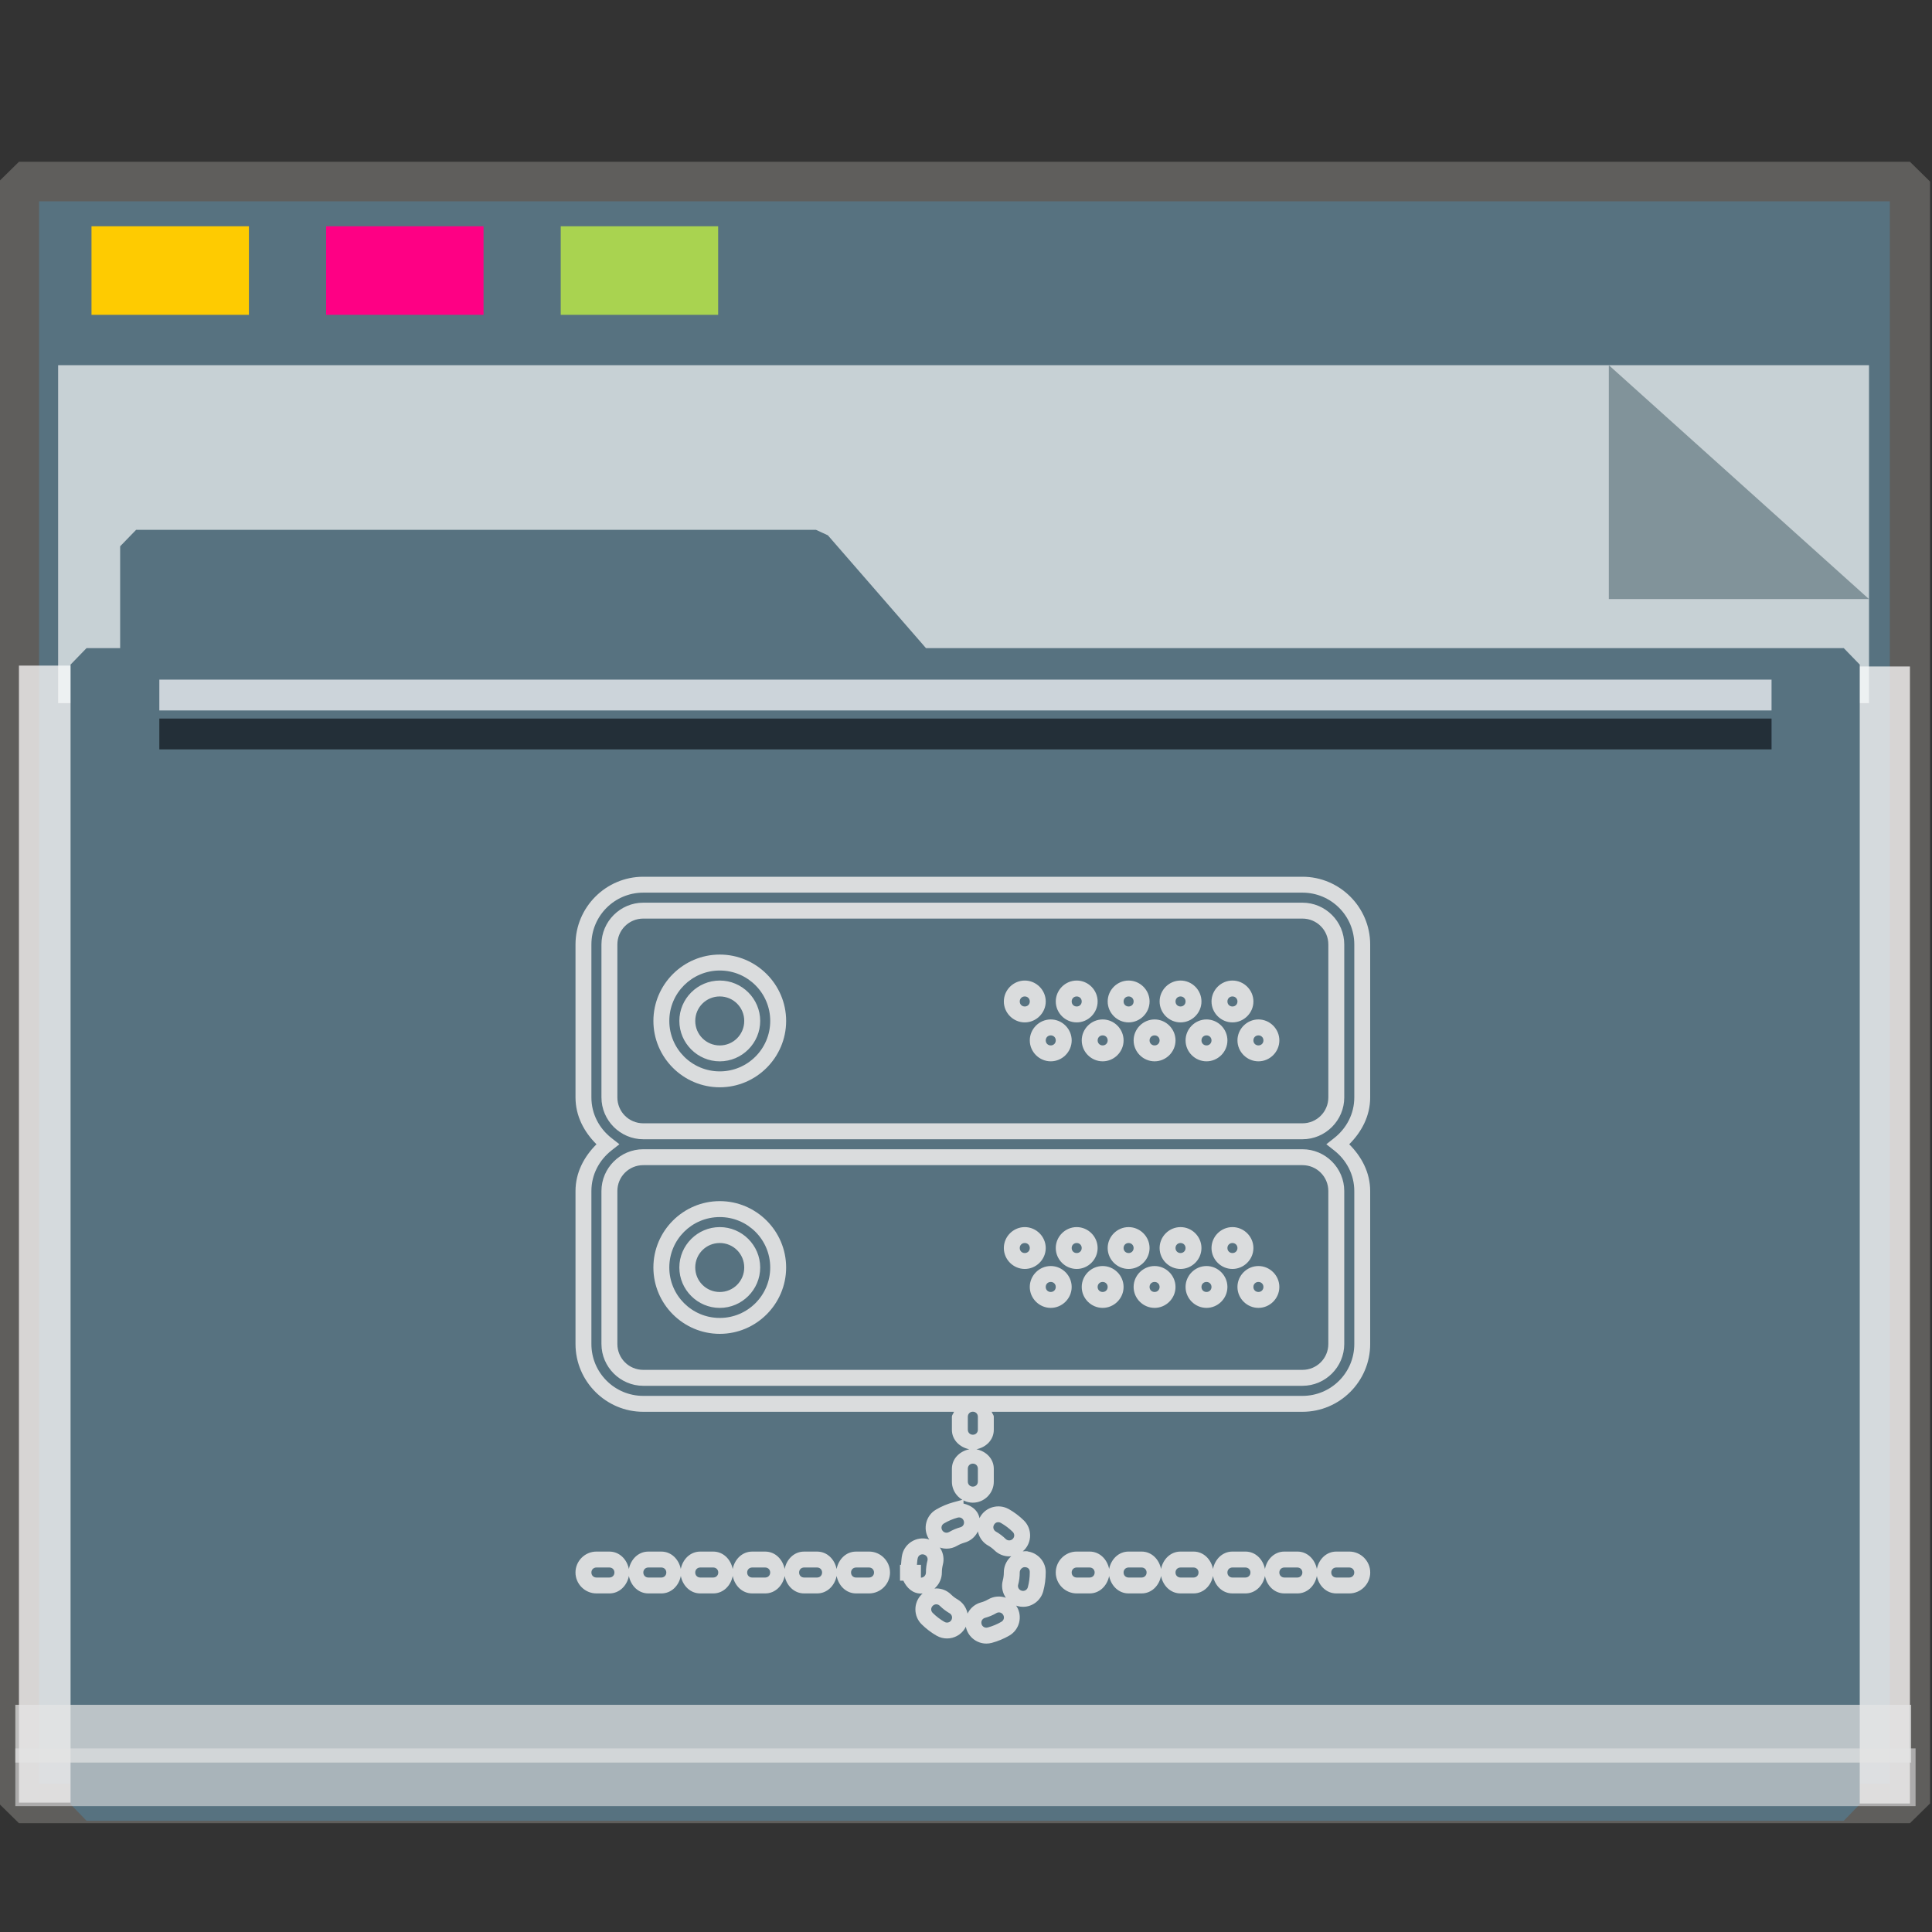 <?xml version="1.0" encoding="UTF-8" standalone="no"?>
<svg
   xmlns:dc="http://purl.org/dc/elements/1.1/"
   xmlns:cc="http://creativecommons.org/ns#"
   xmlns:rdf="http://www.w3.org/1999/02/22-rdf-syntax-ns#"
   xmlns:svg="http://www.w3.org/2000/svg"
   xmlns="http://www.w3.org/2000/svg"
   xmlns:sodipodi="http://sodipodi.sourceforge.net/DTD/sodipodi-0.dtd"
   xmlns:inkscape="http://www.inkscape.org/namespaces/inkscape"
   width="64px"
   height="64px"
   viewBox="0 0 64 64"
   version="1.1"
   id="SVGRoot"
   sodipodi:docname="folder-share.svg"
   inkscape:version="1.0beta2 (2b71d25d45, 2019-12-03)">
  <rect x="0" y="0" width="64" height="64" fill="#333333" stroke="none"/>
  <sodipodi:namedview
     id="base"
     pagecolor="#E5E5E5"
     bordercolor="#666666"
     borderopacity="1.0"
     inkscape:pageopacity="0.0"
     inkscape:pageshadow="2"
     inkscape:zoom="21.497688"
     inkscape:cx="32"
     inkscape:cy="37.050377"
     inkscape:document-units="px"
     inkscape:current-layer="server"
     showgrid="false"
     inkscape:showpageshadow="false"
     inkscape:pagecheckerboard="false"
     units="px"
     inkscape:window-width="1920"
     inkscape:window-height="1027"
     inkscape:window-x="0"
     inkscape:window-y="21"
     inkscape:window-maximized="1"
     inkscape:lockguides="true"
     inkscape:grid-bbox="true"
     inkscape:snap-object-midpoints="true"
     inkscape:snap-page="true"
     inkscape:snap-grids="false"
     inkscape:snap-to-guides="false"
     inkscape:snap-global="false"
     inkscape:document-rotation="0" />
  <defs
     id="defs2" />
  <g
     id="layer1"
     inkscape:groupmode="layer"
     inkscape:label="Layer 1">
    <g
       id="g938"
       transform="matrix(0.984,0,0,0.963,-3.199,-18.562)">
      <g
         id="g1521"
         transform="matrix(0.995,0,0,1,0.645,-1.038)">
        <g
           id="g852">
          <rect
             y="26.559"
             x="3.26"
             height="55.79"
             width="63.981"
             id="rect817"
             style="opacity:1;fill:#577280;fill-opacity:1;fill-rule:nonzero;stroke:#5f5e5c;stroke-width:1.361;stroke-linecap:square;stroke-linejoin:bevel;stroke-miterlimit:4;stroke-dasharray:none;stroke-opacity:1;paint-order:markers stroke fill" />
          <rect
             transform="rotate(90)"
             style="opacity:1;fill:#fefbfb;fill-opacity:0.755;fill-rule:nonzero;stroke:none;stroke-width:0.069;stroke-linecap:square;stroke-linejoin:bevel;stroke-miterlimit:4;stroke-dasharray:none;stroke-opacity:0.796;paint-order:markers stroke fill"
             id="rect1500"
             width="39.113"
             height="1.928"
             x="43.239"
             y="-67.24" />
          <rect
             y="-5.875"
             x="43.209"
             height="2.615"
             width="39.113"
             id="rect1498"
             style="opacity:1;fill:#fefbfb;fill-opacity:0.755;fill-rule:nonzero;stroke:none;stroke-width:0.081;stroke-linecap:square;stroke-linejoin:bevel;stroke-miterlimit:4;stroke-dasharray:none;stroke-opacity:0.796;paint-order:markers stroke fill"
             transform="rotate(90)" />
          <g
             style="opacity:0.693"
             transform="matrix(0.267,0,0,0.377,-8.229,12.423)"
             id="g851">
            <path
               inkscape:connector-curvature="0"
               style="opacity:1;fill:#f8fafa;fill-opacity:1;fill-rule:nonzero;stroke:none;stroke-width:0.67;stroke-linecap:square;stroke-linejoin:bevel;stroke-miterlimit:4;stroke-dasharray:none;stroke-opacity:0.796;paint-order:markers stroke fill"
               d="M 47.996,54.25 H 277.469 V 85.091 H 47.996 Z"
               id="rect831" />
            <path
               style="opacity:1;fill:#93a2a5;fill-opacity:1;fill-rule:nonzero;stroke:none;stroke-width:0.211;stroke-linecap:square;stroke-linejoin:bevel;stroke-miterlimit:4;stroke-dasharray:none;stroke-opacity:0.796;paint-order:markers stroke fill"
               d="M 277.469,75.592 244.5,54.25 v 21.342 z"
               id="path1496"
               inkscape:connector-curvature="0"
               sodipodi:nodetypes="cccc" />
          </g>
          <g
             id="g1484"
             style="fill:#577280;fill-opacity:1;stroke:#577280;stroke-width:1.162;stroke-miterlimit:4;stroke-dasharray:none;stroke-opacity:1"
             transform="matrix(0.929,0,0,0.974,2.527,4.016)">
            <path
               sodipodi:nodetypes="cccccccccc"
               id="rect821"
               style="opacity:1;fill:#577280;fill-opacity:1;fill-rule:nonzero;stroke:#577280;stroke-width:1.162;stroke-linecap:square;stroke-linejoin:bevel;stroke-miterlimit:4;stroke-dasharray:none;stroke-opacity:1;paint-order:markers stroke fill"
               d="m 5.056,36.026 h 24.762 l 3.746,4.178 H 5.056 Z M 3.25,40.204 h 64 v 40.251 h -64 z"
               inkscape:connector-curvature="0" />
          </g>
          <rect
             style="opacity:1;fill:#ffcc00;fill-opacity:0.993;fill-rule:nonzero;stroke:none;stroke-width:0.477;stroke-linecap:square;stroke-linejoin:bevel;stroke-miterlimit:4;stroke-dasharray:none;stroke-opacity:1;paint-order:markers stroke fill"
             id="rect825"
             width="5.326"
             height="3.046"
             x="5.715"
             y="28.097" />
          <rect
             y="28.097"
             x="13.653"
             height="3.046"
             width="5.326"
             id="rect827"
             style="opacity:1;fill:#ff0084;fill-opacity:0.993;fill-rule:nonzero;stroke:none;stroke-width:0.477;stroke-linecap:square;stroke-linejoin:bevel;stroke-miterlimit:4;stroke-dasharray:none;stroke-opacity:1;paint-order:markers stroke fill" />
          <rect
             style="opacity:1;fill:#aad450;fill-opacity:0.993;fill-rule:nonzero;stroke:none;stroke-width:0.477;stroke-linecap:square;stroke-linejoin:bevel;stroke-miterlimit:4;stroke-dasharray:none;stroke-opacity:1;paint-order:markers stroke fill"
             id="rect829"
             width="5.326"
             height="3.046"
             x="21.591"
             y="28.097" />
          <rect
             style="opacity:0.704;fill:#E5E5E5;fill-opacity:0.997;fill-rule:nonzero;stroke:none;stroke-width:0.09;stroke-linecap:square;stroke-linejoin:bevel;stroke-miterlimit:4;stroke-dasharray:none;stroke-opacity:0.796;paint-order:markers stroke fill"
             id="rect855"
             width="64.144"
             height="1.987"
             x="3.138"
             y="78.957" />
          <rect
             y="80.456"
             x="3.138"
             height="1.987"
             width="64.293"
             id="rect853"
             style="opacity:0.597;fill:#E5E5E5;fill-opacity:0.969;fill-rule:nonzero;stroke:none;stroke-width:0.09;stroke-linecap:square;stroke-linejoin:bevel;stroke-miterlimit:4;stroke-dasharray:none;stroke-opacity:0.796;paint-order:markers stroke fill" />
          <rect
             style="opacity:0.704;fill:#fcfdff;fill-opacity:1;fill-rule:nonzero;stroke:none;stroke-width:0.061;stroke-linecap:square;stroke-linejoin:bevel;stroke-miterlimit:4;stroke-dasharray:none;stroke-opacity:0.796;paint-order:markers stroke fill"
             id="rect1504"
             width="54.548"
             height="1.06"
             x="8.01"
             y="43.692" />
          <rect
             y="45.031"
             x="8.01"
             height="1.06"
             width="54.548"
             id="rect1523"
             style="opacity:0.597;fill:#000207;fill-opacity:1;fill-rule:nonzero;stroke:none;stroke-width:0.061;stroke-linecap:square;stroke-linejoin:bevel;stroke-miterlimit:4;stroke-dasharray:none;stroke-opacity:0.796;paint-order:markers stroke fill" />
          <g
             transform="matrix(0.663,0,0,0.674,-374.307,-317.004)"
             id="server"
             style="fill:none;stroke:#E5E5E5;stroke-width:1.414;stroke-miterlimit:4;stroke-dasharray:none;stroke-opacity:0.82">
            <path
               style="color:#E5E5E5;font-style:normal;font-variant:normal;font-weight:normal;font-stretch:normal;font-size:medium;line-height:normal;font-family:sans-serif;font-variant-ligatures:normal;font-variant-position:normal;font-variant-caps:normal;font-variant-numeric:normal;font-variant-alternates:normal;font-variant-east-asian:normal;font-feature-settings:normal;font-variation-settings:normal;text-indent:0;text-align:start;text-decoration:none;text-decoration-line:none;text-decoration-style:solid;text-decoration-color:#E5E5E5;letter-spacing:normal;word-spacing:normal;text-transform:none;writing-mode:lr-tb;direction:ltr;text-orientation:mixed;dominant-baseline:auto;baseline-shift:baseline;text-anchor:start;white-space:normal;shape-padding:0;shape-margin:0;inline-size:0;clip-rule:nonzero;display:inline;overflow:visible;visibility:visible;opacity:1;isolation:auto;mix-blend-mode:normal;color-interpolation:sRGB;color-interpolation-filters:linearRGB;solid-color:#E5E5E5;solid-opacity:1;vector-effect:none;fill:#E5E5E5;fill-opacity:0.92;fill-rule:nonzero;stroke:none;stroke-width:0.813;stroke-linecap:butt;stroke-linejoin:miter;stroke-miterlimit:4;stroke-dasharray:none;stroke-dashoffset:0;stroke-opacity:1;color-rendering:auto;image-rendering:auto;shape-rendering:auto;text-rendering:auto;enable-background:accumulate;stop-color:#E5E5E5;stop-opacity:1"
               d="m 601.344,545.217 c -1.904,0 -3.459,1.554 -3.459,3.457 v 7.806 c 0,0.953 0.444,1.768 1.07,2.391 -0.625,0.623 -1.07,1.436 -1.07,2.389 v 7.806 c 0,1.904 1.555,3.459 3.459,3.459 h 15.856 c -0.026,0.092 -0.107,0.157 -0.107,0.256 v 0.663 c 0,0.516 0.401,0.896 0.89,0.993 -0.489,0.097 -0.89,0.479 -0.89,0.995 v 0.661 c 0,0.586 0.485,1.07 1.07,1.07 0.585,0 1.068,-0.484 1.068,-1.07 v -0.661 c 0,-0.516 -0.399,-0.898 -0.888,-0.995 0.489,-0.097 0.888,-0.477 0.888,-0.993 v -0.663 c 0,-0.1 -0.081,-0.164 -0.107,-0.256 h 15.858 c 1.904,0 3.457,-1.555 3.457,-3.459 v -7.806 c 0,-0.953 -0.445,-1.766 -1.07,-2.389 0.626,-0.623 1.07,-1.437 1.07,-2.391 v -7.806 c 0,-1.904 -1.554,-3.457 -3.457,-3.457 z m 0,0.812 h 33.639 c 1.463,0 2.645,1.182 2.645,2.645 v 7.806 c 0,0.843 -0.402,1.582 -1.022,2.07 l -0.405,0.32 0.405,0.319 c 0.62,0.488 1.022,1.227 1.022,2.07 v 7.806 c 0,1.463 -1.182,2.647 -2.645,2.647 h -16.82 -16.82 c -1.463,0 -2.647,-1.184 -2.647,-2.647 v -7.806 c 0,-0.843 0.402,-1.582 1.022,-2.07 l 0.407,-0.32 -0.407,-0.319 c -0.62,-0.487 -1.022,-1.227 -1.022,-2.07 v -7.806 c 0,-1.463 1.184,-2.645 2.647,-2.645 z m 0,0.512 c -1.173,0 -2.135,0.96 -2.135,2.133 v 7.806 c 0,1.173 0.962,2.135 2.135,2.135 h 0.407 33.232 c 1.173,0 2.133,-0.962 2.133,-2.135 v -7.806 c 0,-1.173 -0.961,-2.133 -2.135,-2.133 z m 0,0.812 h 33.637 c 0.733,0 1.322,0.589 1.322,1.321 v 7.806 c 0,0.732 -0.589,1.321 -1.321,1.321 h -33.643 c -0.73,-0.003 -1.317,-0.589 -1.317,-1.321 v -7.806 c 0,-0.732 0.589,-1.321 1.321,-1.321 z m 3.903,1.836 c -1.864,0 -3.387,1.523 -3.387,3.387 0,1.864 1.523,3.387 3.387,3.387 1.864,0 3.387,-1.523 3.387,-3.387 0,-1.864 -1.523,-3.387 -3.387,-3.387 z m 0,0.814 c 1.423,0 2.575,1.15 2.575,2.573 0,1.423 -1.152,2.575 -2.575,2.575 -1.423,0 -2.575,-1.152 -2.575,-2.575 0,-1.423 1.152,-2.573 2.575,-2.573 z m 0,0.512 c -1.133,0 -2.063,0.927 -2.063,2.061 0,1.134 0.93,2.063 2.063,2.063 1.133,0 2.063,-0.929 2.063,-2.063 0,-1.134 -0.93,-2.061 -2.063,-2.061 z m 15.565,0 c -0.585,0 -1.068,0.483 -1.068,1.068 0,0.585 0.483,1.068 1.068,1.068 0.585,0 1.07,-0.483 1.07,-1.068 0,-0.585 -0.485,-1.068 -1.07,-1.068 z m 2.65,0 c -0.585,0 -1.068,0.483 -1.068,1.068 -10e-6,0.585 0.483,1.068 1.068,1.068 0.585,0 1.068,-0.483 1.068,-1.068 -1e-5,-0.585 -0.483,-1.068 -1.068,-1.068 z m 2.649,0 c -0.585,0 -1.068,0.483 -1.068,1.068 0,0.585 0.483,1.068 1.068,1.068 0.585,0 1.07,-0.483 1.07,-1.068 0,-0.585 -0.485,-1.068 -1.07,-1.068 z m 2.65,0 c -0.585,0 -1.068,0.483 -1.068,1.068 -10e-6,0.585 0.483,1.068 1.068,1.068 0.585,0 1.068,-0.483 1.068,-1.068 -1e-5,-0.585 -0.483,-1.068 -1.068,-1.068 z m 2.649,0 c -0.585,0 -1.068,0.483 -1.068,1.068 0,0.585 0.483,1.068 1.068,1.068 0.585,0 1.07,-0.483 1.07,-1.068 0,-0.585 -0.485,-1.068 -1.07,-1.068 z m -26.163,0.812 c 0.692,0 1.249,0.556 1.249,1.249 0,0.693 -0.556,1.251 -1.249,1.251 -0.692,0 -1.251,-0.558 -1.251,-1.251 0,-0.693 0.558,-1.249 1.251,-1.249 z m 15.565,0 c 0.146,0 0.256,0.11 0.256,0.256 0,0.146 -0.11,0.256 -0.256,0.256 -0.146,0 -0.256,-0.11 -0.256,-0.256 0,-0.146 0.11,-0.256 0.256,-0.256 z m 2.65,0 c 0.146,0 0.256,0.11 0.256,0.256 0,0.146 -0.11,0.256 -0.256,0.256 -0.146,0 -0.256,-0.11 -0.256,-0.256 0,-0.146 0.11,-0.256 0.256,-0.256 z m 2.649,0 c 0.146,0 0.256,0.11 0.256,0.256 0,0.146 -0.11,0.256 -0.256,0.256 -0.146,0 -0.256,-0.11 -0.256,-0.256 0,-0.146 0.11,-0.256 0.256,-0.256 z m 2.65,0 c 0.146,0 0.256,0.11 0.256,0.256 0,0.146 -0.11,0.256 -0.256,0.256 -0.146,0 -0.256,-0.11 -0.256,-0.256 0,-0.146 0.11,-0.256 0.256,-0.256 z m 2.649,0 c 0.146,0 0.256,0.11 0.256,0.256 0,0.146 -0.11,0.256 -0.256,0.256 -0.146,0 -0.256,-0.11 -0.256,-0.256 0,-0.146 0.11,-0.256 0.256,-0.256 z m -9.272,1.173 c -0.585,10e-6 -1.07,0.485 -1.07,1.07 -10e-6,0.585 0.485,1.068 1.07,1.068 0.585,0 1.068,-0.483 1.068,-1.068 0,-0.585 -0.483,-1.07 -1.068,-1.07 z m 2.649,0 c -0.585,10e-6 -1.068,0.485 -1.068,1.07 -10e-6,0.585 0.483,1.068 1.068,1.068 0.585,10e-6 1.068,-0.483 1.068,-1.068 0,-0.585 -0.483,-1.07 -1.068,-1.07 z m 2.65,0 c -0.585,10e-6 -1.07,0.485 -1.07,1.07 -10e-6,0.585 0.485,1.068 1.07,1.068 0.585,10e-6 1.068,-0.483 1.068,-1.068 0,-0.585 -0.483,-1.07 -1.068,-1.07 z m 2.649,0 c -0.585,0 -1.068,0.485 -1.068,1.07 -10e-6,0.585 0.483,1.068 1.068,1.068 0.585,0 1.068,-0.483 1.068,-1.068 0,-0.585 -0.483,-1.07 -1.068,-1.07 z m 2.65,0 c -0.585,10e-6 -1.07,0.485 -1.07,1.07 0,0.585 0.485,1.068 1.07,1.068 0.585,0 1.068,-0.483 1.068,-1.068 0,-0.585 -0.483,-1.07 -1.068,-1.07 z m -10.598,0.814 c 0.146,0 0.256,0.11 0.256,0.256 0,0.146 -0.11,0.256 -0.256,0.256 -0.146,-10e-6 -0.256,-0.11 -0.256,-0.256 0,-0.146 0.11,-0.256 0.256,-0.256 z m 2.649,0 c 0.146,-10e-6 0.256,0.11 0.256,0.256 10e-6,0.146 -0.11,0.256 -0.256,0.256 -0.146,-10e-6 -0.256,-0.11 -0.256,-0.256 0,-0.146 0.11,-0.256 0.256,-0.256 z m 2.65,0 c 0.146,-10e-6 0.256,0.11 0.256,0.256 0,0.146 -0.11,0.256 -0.256,0.256 -0.146,-10e-6 -0.256,-0.11 -0.256,-0.256 0,-0.146 0.11,-0.256 0.256,-0.256 z m 2.649,0 c 0.146,0 0.256,0.11 0.256,0.256 1e-5,0.146 -0.11,0.256 -0.256,0.256 -0.146,0 -0.256,-0.11 -0.256,-0.256 0,-0.146 0.11,-0.256 0.256,-0.256 z m 2.65,0 c 0.146,0 0.256,0.11 0.256,0.256 0,0.146 -0.11,0.256 -0.256,0.256 -0.146,-10e-6 -0.256,-0.11 -0.256,-0.256 0,-0.146 0.11,-0.256 0.256,-0.256 z m -31.392,5.811 c -1.173,0 -2.135,0.96 -2.135,2.133 v 7.806 c 0,1.173 0.962,2.135 2.135,2.135 h 33.639 c 1.173,0 2.133,-0.962 2.133,-2.135 v -7.806 c 0,-1.173 -0.961,-2.133 -2.135,-2.133 z m 0,0.812 h 33.637 c 0.733,0 1.322,0.589 1.322,1.321 v 7.806 c 0,0.732 -0.589,1.321 -1.321,1.321 h -33.639 c -0.732,5.1e-4 -1.321,-0.588 -1.321,-1.321 v -7.806 c 0,-0.732 0.589,-1.321 1.321,-1.321 z m 3.903,1.836 c -1.864,0 -3.387,1.523 -3.387,3.387 0,1.864 1.523,3.387 3.387,3.387 1.864,0 3.387,-1.523 3.387,-3.387 0,-1.864 -1.523,-3.387 -3.387,-3.387 z m 0,0.814 c 1.423,0 2.575,1.15 2.575,2.573 0,1.423 -1.152,2.575 -2.575,2.575 -1.423,0 -2.575,-1.151 -2.575,-2.575 0,-1.424 1.152,-2.573 2.575,-2.573 z m 0,0.512 c -1.133,0 -2.063,0.927 -2.063,2.061 0,1.134 0.93,2.063 2.063,2.063 1.133,0 2.063,-0.929 2.063,-2.063 0,-1.134 -0.93,-2.061 -2.063,-2.061 z m 15.565,0 c -0.585,-10e-6 -1.068,0.483 -1.068,1.068 10e-6,0.585 0.483,1.068 1.068,1.068 0.585,0 1.07,-0.483 1.07,-1.068 0,-0.585 -0.485,-1.068 -1.07,-1.068 z m 2.65,0 c -0.585,-10e-6 -1.068,0.483 -1.068,1.068 0,0.585 0.483,1.068 1.068,1.068 0.585,0 1.068,-0.483 1.068,-1.068 -1e-5,-0.585 -0.483,-1.068 -1.068,-1.068 z m 2.649,0 c -0.585,0 -1.068,0.483 -1.068,1.068 10e-6,0.585 0.483,1.068 1.068,1.068 0.585,0 1.07,-0.483 1.07,-1.068 0,-0.585 -0.485,-1.068 -1.07,-1.068 z m 2.65,0 c -0.585,0 -1.068,0.483 -1.068,1.068 0,0.585 0.483,1.068 1.068,1.068 0.585,0 1.068,-0.483 1.068,-1.068 -1e-5,-0.585 -0.483,-1.068 -1.068,-1.068 z m 2.649,0 c -0.585,0 -1.068,0.483 -1.068,1.068 1e-5,0.585 0.483,1.068 1.068,1.068 0.585,0 1.07,-0.483 1.07,-1.068 0,-0.585 -0.485,-1.068 -1.07,-1.068 z m -26.163,0.812 c 0.692,0 1.249,0.556 1.249,1.249 0,0.693 -0.556,1.251 -1.249,1.251 -0.692,0 -1.251,-0.558 -1.251,-1.251 0,-0.693 0.558,-1.249 1.251,-1.249 z m 15.565,0 c 0.146,0 0.256,0.11 0.256,0.256 0,0.146 -0.11,0.256 -0.256,0.256 -0.146,0 -0.256,-0.11 -0.256,-0.256 0,-0.146 0.11,-0.256 0.256,-0.256 z m 2.65,0 c 0.146,0 0.256,0.11 0.256,0.256 0,0.146 -0.11,0.256 -0.256,0.256 -0.146,0 -0.256,-0.11 -0.256,-0.256 0,-0.146 0.11,-0.256 0.256,-0.256 z m 2.649,0 c 0.146,0 0.256,0.11 0.256,0.256 0,0.146 -0.11,0.256 -0.256,0.256 -0.146,0 -0.256,-0.11 -0.256,-0.256 0,-0.146 0.11,-0.256 0.256,-0.256 z m 2.65,0 c 0.146,0 0.256,0.11 0.256,0.256 0,0.146 -0.11,0.256 -0.256,0.256 -0.146,0 -0.256,-0.11 -0.256,-0.256 0,-0.146 0.11,-0.256 0.256,-0.256 z m 2.649,0 c 0.146,0 0.256,0.11 0.256,0.256 0,0.146 -0.11,0.256 -0.256,0.256 -0.146,0 -0.256,-0.11 -0.256,-0.256 0,-0.146 0.11,-0.256 0.256,-0.256 z m -9.272,1.175 c -0.585,0 -1.07,0.483 -1.07,1.068 0,0.585 0.485,1.068 1.07,1.068 0.585,-10e-6 1.068,-0.483 1.068,-1.068 0,-0.585 -0.483,-1.068 -1.068,-1.068 z m 2.649,0 c -0.585,0 -1.068,0.483 -1.068,1.068 0,0.585 0.483,1.068 1.068,1.068 0.585,0 1.068,-0.483 1.068,-1.068 0,-0.585 -0.483,-1.068 -1.068,-1.068 z m 2.65,0 c -0.585,0 -1.07,0.483 -1.07,1.068 0,0.585 0.485,1.068 1.07,1.068 0.585,0 1.068,-0.483 1.068,-1.068 0,-0.585 -0.483,-1.068 -1.068,-1.068 z m 2.649,0 c -0.585,-10e-6 -1.068,0.483 -1.068,1.068 0,0.585 0.483,1.068 1.068,1.068 0.585,-10e-6 1.068,-0.483 1.068,-1.068 0,-0.585 -0.483,-1.068 -1.068,-1.068 z m 2.65,0 c -0.585,0 -1.07,0.483 -1.07,1.068 0,0.585 0.485,1.068 1.07,1.068 0.585,-10e-6 1.068,-0.483 1.068,-1.068 0,-0.585 -0.483,-1.068 -1.068,-1.068 z m -10.598,0.812 c 0.146,0 0.256,0.11 0.256,0.256 0,0.146 -0.11,0.256 -0.256,0.256 -0.146,0 -0.256,-0.11 -0.256,-0.256 0,-0.146 0.11,-0.256 0.256,-0.256 z m 2.649,0 c 0.146,0 0.256,0.11 0.256,0.256 0,0.146 -0.11,0.256 -0.256,0.256 -0.146,0 -0.256,-0.11 -0.256,-0.256 0,-0.146 0.11,-0.256 0.256,-0.256 z m 2.65,0 c 0.146,0 0.256,0.11 0.256,0.256 0,0.146 -0.11,0.256 -0.256,0.256 -0.146,0 -0.256,-0.11 -0.256,-0.256 0,-0.146 0.11,-0.256 0.256,-0.256 z m 2.649,0 c 0.146,0 0.256,0.11 0.256,0.256 0,0.146 -0.11,0.256 -0.256,0.256 -0.146,0 -0.256,-0.11 -0.256,-0.256 0,-0.146 0.11,-0.256 0.256,-0.256 z m 2.65,0 c 0.146,0 0.256,0.11 0.256,0.256 0,0.146 -0.11,0.256 -0.256,0.256 -0.146,0 -0.256,-0.11 -0.256,-0.256 0,-0.146 0.11,-0.256 0.256,-0.256 z m -14.573,6.623 c 0.146,0 0.256,0.109 0.256,0.256 v 0.663 c 0,0.147 -0.11,0.256 -0.256,0.256 -0.146,0 -0.256,-0.109 -0.256,-0.256 v -0.663 c 0,-0.147 0.11,-0.256 0.256,-0.256 z m 0,2.65 c 0.146,0 0.256,0.109 0.256,0.256 v 0.661 c 0,0.147 -0.11,0.256 -0.256,0.256 -0.146,0 -0.256,-0.109 -0.256,-0.256 v -0.661 c 0,-0.147 0.11,-0.256 0.256,-0.256 z m -0.477,1.831 -0.514,0.14 c -0.314,0.086 -0.614,0.213 -0.893,0.378 -0.505,0.297 -0.676,0.96 -0.379,1.464 0.198,0.335 0.554,0.527 0.921,0.527 0.183,0 0.373,-0.049 0.543,-0.149 0.118,-0.069 0.244,-0.122 0.376,-0.158 l 0.002,-0.002 c 0.563,-0.156 0.902,-0.75 0.746,-1.313 -0.107,-0.385 -0.435,-0.591 -0.801,-0.68 z m 1.494,0.389 c -0.264,0.073 -0.501,0.246 -0.645,0.501 -0.288,0.509 -0.107,1.168 0.402,1.457 h 0.002 l 0.006,0.004 c 0.118,0.067 0.226,0.149 0.324,0.245 0.207,0.202 0.479,0.306 0.748,0.306 0.277,0 0.555,-0.11 0.763,-0.32 h 0.002 c 0.41,-0.418 0.403,-1.103 -0.015,-1.512 -0.231,-0.227 -0.491,-0.422 -0.772,-0.582 h -0.002 -0.002 c -0.254,-0.143 -0.546,-0.171 -0.81,-0.098 z m -1.794,0.536 c 0.143,-0.039 0.277,0.037 0.317,0.179 0.039,0.14 -0.037,0.275 -0.177,0.313 h -0.002 c -0.201,0.056 -0.393,0.137 -0.573,0.243 h -0.002 c -0.041,0.024 -0.084,0.035 -0.129,0.035 -0.086,0 -0.171,-0.043 -0.221,-0.127 -0.073,-0.126 -0.033,-0.274 0.092,-0.348 0.218,-0.128 0.452,-0.228 0.694,-0.295 z m 2.205,0.269 c 0.221,0.126 0.424,0.278 0.604,0.455 0.104,0.103 0.107,0.256 0.006,0.361 -0.052,0.053 -0.118,0.077 -0.184,0.077 -0.065,0 -0.127,-0.023 -0.179,-0.074 -0.148,-0.145 -0.316,-0.272 -0.499,-0.376 -0.126,-0.073 -0.167,-0.222 -0.096,-0.348 0.072,-0.128 0.217,-0.168 0.348,-0.096 z m -3.724,0.825 c -0.566,-0.146 -1.155,0.199 -1.302,0.766 -0.046,0.176 -0.049,0.364 -0.068,0.547 h -0.051 v 0.405 0.002 0.405 h 0.171 c 0.172,0.364 0.474,0.656 0.897,0.656 0.592,9.5e-4 1.068,-0.49 1.068,-1.076 0,-0.136 0.018,-0.272 0.051,-0.402 0.147,-0.566 -0.198,-1.154 -0.764,-1.302 z m 4.945,0.621 0.245,0.081 -0.109,-0.081 z m 0,0 c -0.597,0 -1.068,0.497 -1.068,1.083 0,0.14 -0.018,0.277 -0.053,0.409 -0.152,0.566 0.192,1.156 0.757,1.308 0.092,0.025 0.185,0.037 0.276,0.037 0.474,0 0.904,-0.319 1.031,-0.792 0.084,-0.312 0.127,-0.635 0.127,-0.96 v -0.031 c 0,-0.586 -0.496,-1.054 -1.07,-1.054 z m -21.859,0.017 c -0.585,0 -1.068,0.482 -1.068,1.068 0,0.586 0.483,1.068 1.068,1.068 h 0.663 c 0.516,0 0.898,-0.399 0.995,-0.89 0.097,0.49 0.477,0.89 0.993,0.89 h 0.663 c 0.515,0 0.896,-0.399 0.993,-0.888 0.097,0.489 0.478,0.888 0.993,0.888 h 0.663 c 0.516,0 0.896,-0.4 0.993,-0.89 0.096,0.49 0.479,0.89 0.995,0.89 h 0.663 c 0.515,0 0.896,-0.399 0.993,-0.888 0.097,0.489 0.478,0.888 0.993,0.888 h 0.663 c 0.516,0 0.898,-0.399 0.995,-0.89 0.097,0.49 0.477,0.89 0.993,0.89 h 0.663 c 0.585,0 1.068,-0.482 1.068,-1.068 0,-0.586 -0.483,-1.068 -1.068,-1.068 H 612.202 c -0.516,0 -0.896,0.399 -0.993,0.89 -0.096,-0.491 -0.479,-0.89 -0.995,-0.89 h -0.663 c -0.515,0 -0.896,0.398 -0.993,0.888 -0.097,-0.489 -0.478,-0.888 -0.993,-0.888 h -0.663 c -0.516,0 -0.899,0.399 -0.995,0.89 -0.096,-0.49 -0.477,-0.89 -0.993,-0.89 h -0.663 c -0.515,0 -0.896,0.398 -0.993,0.888 -0.097,-0.489 -0.478,-0.888 -0.993,-0.888 h -0.663 c -0.516,0 -0.896,0.399 -0.993,0.89 -0.096,-0.491 -0.479,-0.89 -0.995,-0.89 z m 24.509,0 c -0.585,0 -1.068,0.482 -1.068,1.068 0,0.586 0.483,1.068 1.068,1.068 h 0.661 c 0.515,0 0.897,-0.399 0.995,-0.888 0.097,0.489 0.478,0.888 0.993,0.888 h 0.663 c 0.516,0 0.896,-0.4 0.993,-0.89 0.096,0.49 0.479,0.89 0.995,0.89 h 0.663 c 0.515,0 0.896,-0.399 0.993,-0.888 0.097,0.489 0.478,0.888 0.993,0.888 h 0.663 c 0.516,0 0.898,-0.399 0.995,-0.89 0.097,0.49 0.477,0.89 0.993,0.89 h 0.663 c 0.515,0 0.896,-0.399 0.993,-0.888 0.097,0.489 0.48,0.888 0.995,0.888 h 0.661 c 0.585,0 1.068,-0.482 1.068,-1.068 0,-0.586 -0.483,-1.068 -1.068,-1.068 h -0.661 c -0.515,0 -0.898,0.398 -0.995,0.888 -0.097,-0.489 -0.478,-0.888 -0.993,-0.888 h -0.663 c -0.516,0 -0.896,0.399 -0.993,0.89 -0.096,-0.491 -0.479,-0.89 -0.995,-0.89 h -0.663 c -0.515,0 -0.896,0.398 -0.993,0.888 -0.097,-0.489 -0.478,-0.888 -0.993,-0.888 h -0.663 c -0.516,0 -0.899,0.399 -0.995,0.89 -0.096,-0.49 -0.477,-0.89 -0.993,-0.89 h -0.663 c -0.515,0 -0.896,0.398 -0.993,0.888 -0.097,-0.489 -0.48,-0.888 -0.995,-0.888 z m -7.8,0.151 c 0.142,0.037 0.221,0.17 0.184,0.311 -0.051,0.196 -0.077,0.4 -0.077,0.606 0,0.147 -0.113,0.264 -0.254,0.263 h -0.002 l 0.002,-0.656 h -0.002 -0.204 c 0.015,-0.113 0.014,-0.234 0.042,-0.343 0.037,-0.141 0.169,-0.218 0.311,-0.182 z m 5.15,0.645 c 0.158,0 0.256,0.095 0.256,0.241 v 0.031 c 0,0.254 -0.033,0.508 -0.098,0.75 -0.032,0.119 -0.135,0.19 -0.247,0.19 -0.021,0 -0.044,-0.004 -0.066,-0.01 -0.141,-0.038 -0.22,-0.173 -0.182,-0.313 h 0.002 c 0.053,-0.201 0.079,-0.409 0.079,-0.619 0,-0.146 0.122,-0.271 0.256,-0.271 z m -21.859,0.017 h 0.663 c 0.146,0 0.256,0.109 0.256,0.256 0,0.147 -0.11,0.256 -0.256,0.256 h -0.663 c -0.146,0 -0.256,-0.109 -0.256,-0.256 0,-0.147 0.11,-0.256 0.256,-0.256 z m 2.65,0 h 0.663 c 0.146,0 0.254,0.109 0.254,0.256 0,0.147 -0.108,0.256 -0.254,0.256 h -0.663 c -0.146,0 -0.256,-0.109 -0.256,-0.256 0,-0.147 0.11,-0.256 0.256,-0.256 z m 2.649,0 h 0.663 c 0.146,0 0.256,0.109 0.256,0.256 0,0.147 -0.11,0.256 -0.256,0.256 h -0.663 c -0.146,0 -0.256,-0.109 -0.256,-0.256 0,-0.147 0.11,-0.256 0.256,-0.256 z m 2.65,0 h 0.663 c 0.146,0 0.256,0.109 0.256,0.256 0,0.147 -0.11,0.256 -0.256,0.256 h -0.663 c -0.146,0 -0.256,-0.109 -0.256,-0.256 0,-0.147 0.11,-0.256 0.256,-0.256 z m 2.649,0 h 0.663 c 0.146,0 0.256,0.109 0.256,0.256 0,0.147 -0.11,0.256 -0.256,0.256 h -0.663 c -0.146,0 -0.254,-0.109 -0.254,-0.256 0,-0.147 0.108,-0.256 0.254,-0.256 z m 2.65,0 h 0.663 c 0.146,0 0.256,0.109 0.256,0.256 0,0.147 -0.11,0.256 -0.256,0.256 H 612.202 c -0.146,0 -0.256,-0.109 -0.256,-0.256 0,-0.147 0.11,-0.256 0.256,-0.256 z m 11.261,0 h 0.661 c 0.146,0 0.256,0.109 0.256,0.256 0,0.147 -0.11,0.256 -0.256,0.256 h -0.661 c -0.146,0 -0.256,-0.109 -0.256,-0.256 0,-0.147 0.11,-0.256 0.256,-0.256 z m 2.649,0 h 0.663 c 0.146,0 0.256,0.109 0.256,0.256 0,0.147 -0.11,0.256 -0.256,0.256 h -0.663 c -0.146,0 -0.256,-0.109 -0.256,-0.256 0,-0.147 0.11,-0.256 0.256,-0.256 z m 2.65,0 h 0.663 c 0.146,0 0.256,0.109 0.256,0.256 0,0.147 -0.11,0.256 -0.256,0.256 h -0.663 c -0.146,0 -0.256,-0.109 -0.256,-0.256 0,-0.147 0.11,-0.256 0.256,-0.256 z m 2.649,0 h 0.663 c 0.146,0 0.256,0.109 0.256,0.256 0,0.147 -0.11,0.256 -0.256,0.256 h -0.663 c -0.146,0 -0.256,-0.109 -0.256,-0.256 0,-0.147 0.11,-0.256 0.256,-0.256 z m 2.65,0 h 0.663 c 0.146,0 0.256,0.109 0.256,0.256 0,0.147 -0.11,0.256 -0.256,0.256 h -0.663 c -0.146,0 -0.256,-0.109 -0.256,-0.256 0,-0.147 0.11,-0.256 0.256,-0.256 z m 2.65,0 h 0.661 c 0.146,0 0.256,0.109 0.256,0.256 0,0.147 -0.11,0.256 -0.256,0.256 h -0.661 c -0.146,0 -0.256,-0.109 -0.256,-0.256 0,-0.147 0.11,-0.256 0.256,-0.256 z m -20.417,1.07 c -0.274,9.3e-4 -0.547,0.105 -0.753,0.311 v 0.002 c -0.413,0.415 -0.411,1.098 0.004,1.51 0.231,0.229 0.49,0.428 0.772,0.589 0.166,0.095 0.351,0.14 0.53,0.14 0.371,0 0.732,-0.195 0.928,-0.536 v -0.002 c 0.29,-0.508 0.112,-1.166 -0.396,-1.457 l 0.077,0.057 -0.037,-0.033 -0.041,-0.026 c -0.12,-0.069 -0.231,-0.152 -0.328,-0.249 -0.208,-0.207 -0.483,-0.309 -0.757,-0.308 z m 3.47,0.448 c -0.265,-0.07 -0.556,-0.04 -0.809,0.107 h -0.002 c -0.117,0.068 -0.242,0.122 -0.376,0.158 -0.565,0.153 -0.907,0.744 -0.755,1.31 0.128,0.472 0.559,0.79 1.031,0.79 0.093,0 0.185,-0.012 0.274,-0.035 h 0.002 l 0.004,-0.002 c 0.314,-0.085 0.616,-0.21 0.897,-0.374 0.506,-0.295 0.68,-0.954 0.385,-1.461 -0.147,-0.253 -0.387,-0.424 -0.652,-0.494 z m -3.286,0.437 c 0.148,0.147 0.314,0.274 0.495,0.378 0.126,0.073 0.166,0.224 0.096,0.35 -0.049,0.086 -0.134,0.129 -0.223,0.129 -0.045,0 -0.084,-0.01 -0.125,-0.033 -0.22,-0.126 -0.424,-0.281 -0.604,-0.46 -0.104,-0.103 -0.105,-0.257 -0.002,-0.361 0.104,-0.104 0.259,-0.105 0.363,-0.002 z m 0.495,0.378 -0.077,-0.057 0.035,0.033 z m 2.389,-0.004 c 0.127,-0.074 0.278,-0.035 0.352,0.092 0.073,0.126 0.032,0.277 -0.094,0.35 -0.218,0.127 -0.453,0.225 -0.698,0.291 -0.026,0.007 -0.048,0.01 -0.068,0.01 -0.112,0 -0.215,-0.071 -0.247,-0.19 -0.037,-0.141 0.042,-0.275 0.182,-0.313 0.2,-0.054 0.392,-0.134 0.573,-0.239 z"
               id="path856"
               inkscape:connector-curvature="0" />
          </g>
        </g>
      </g>
    </g>
  </g>
</svg>

